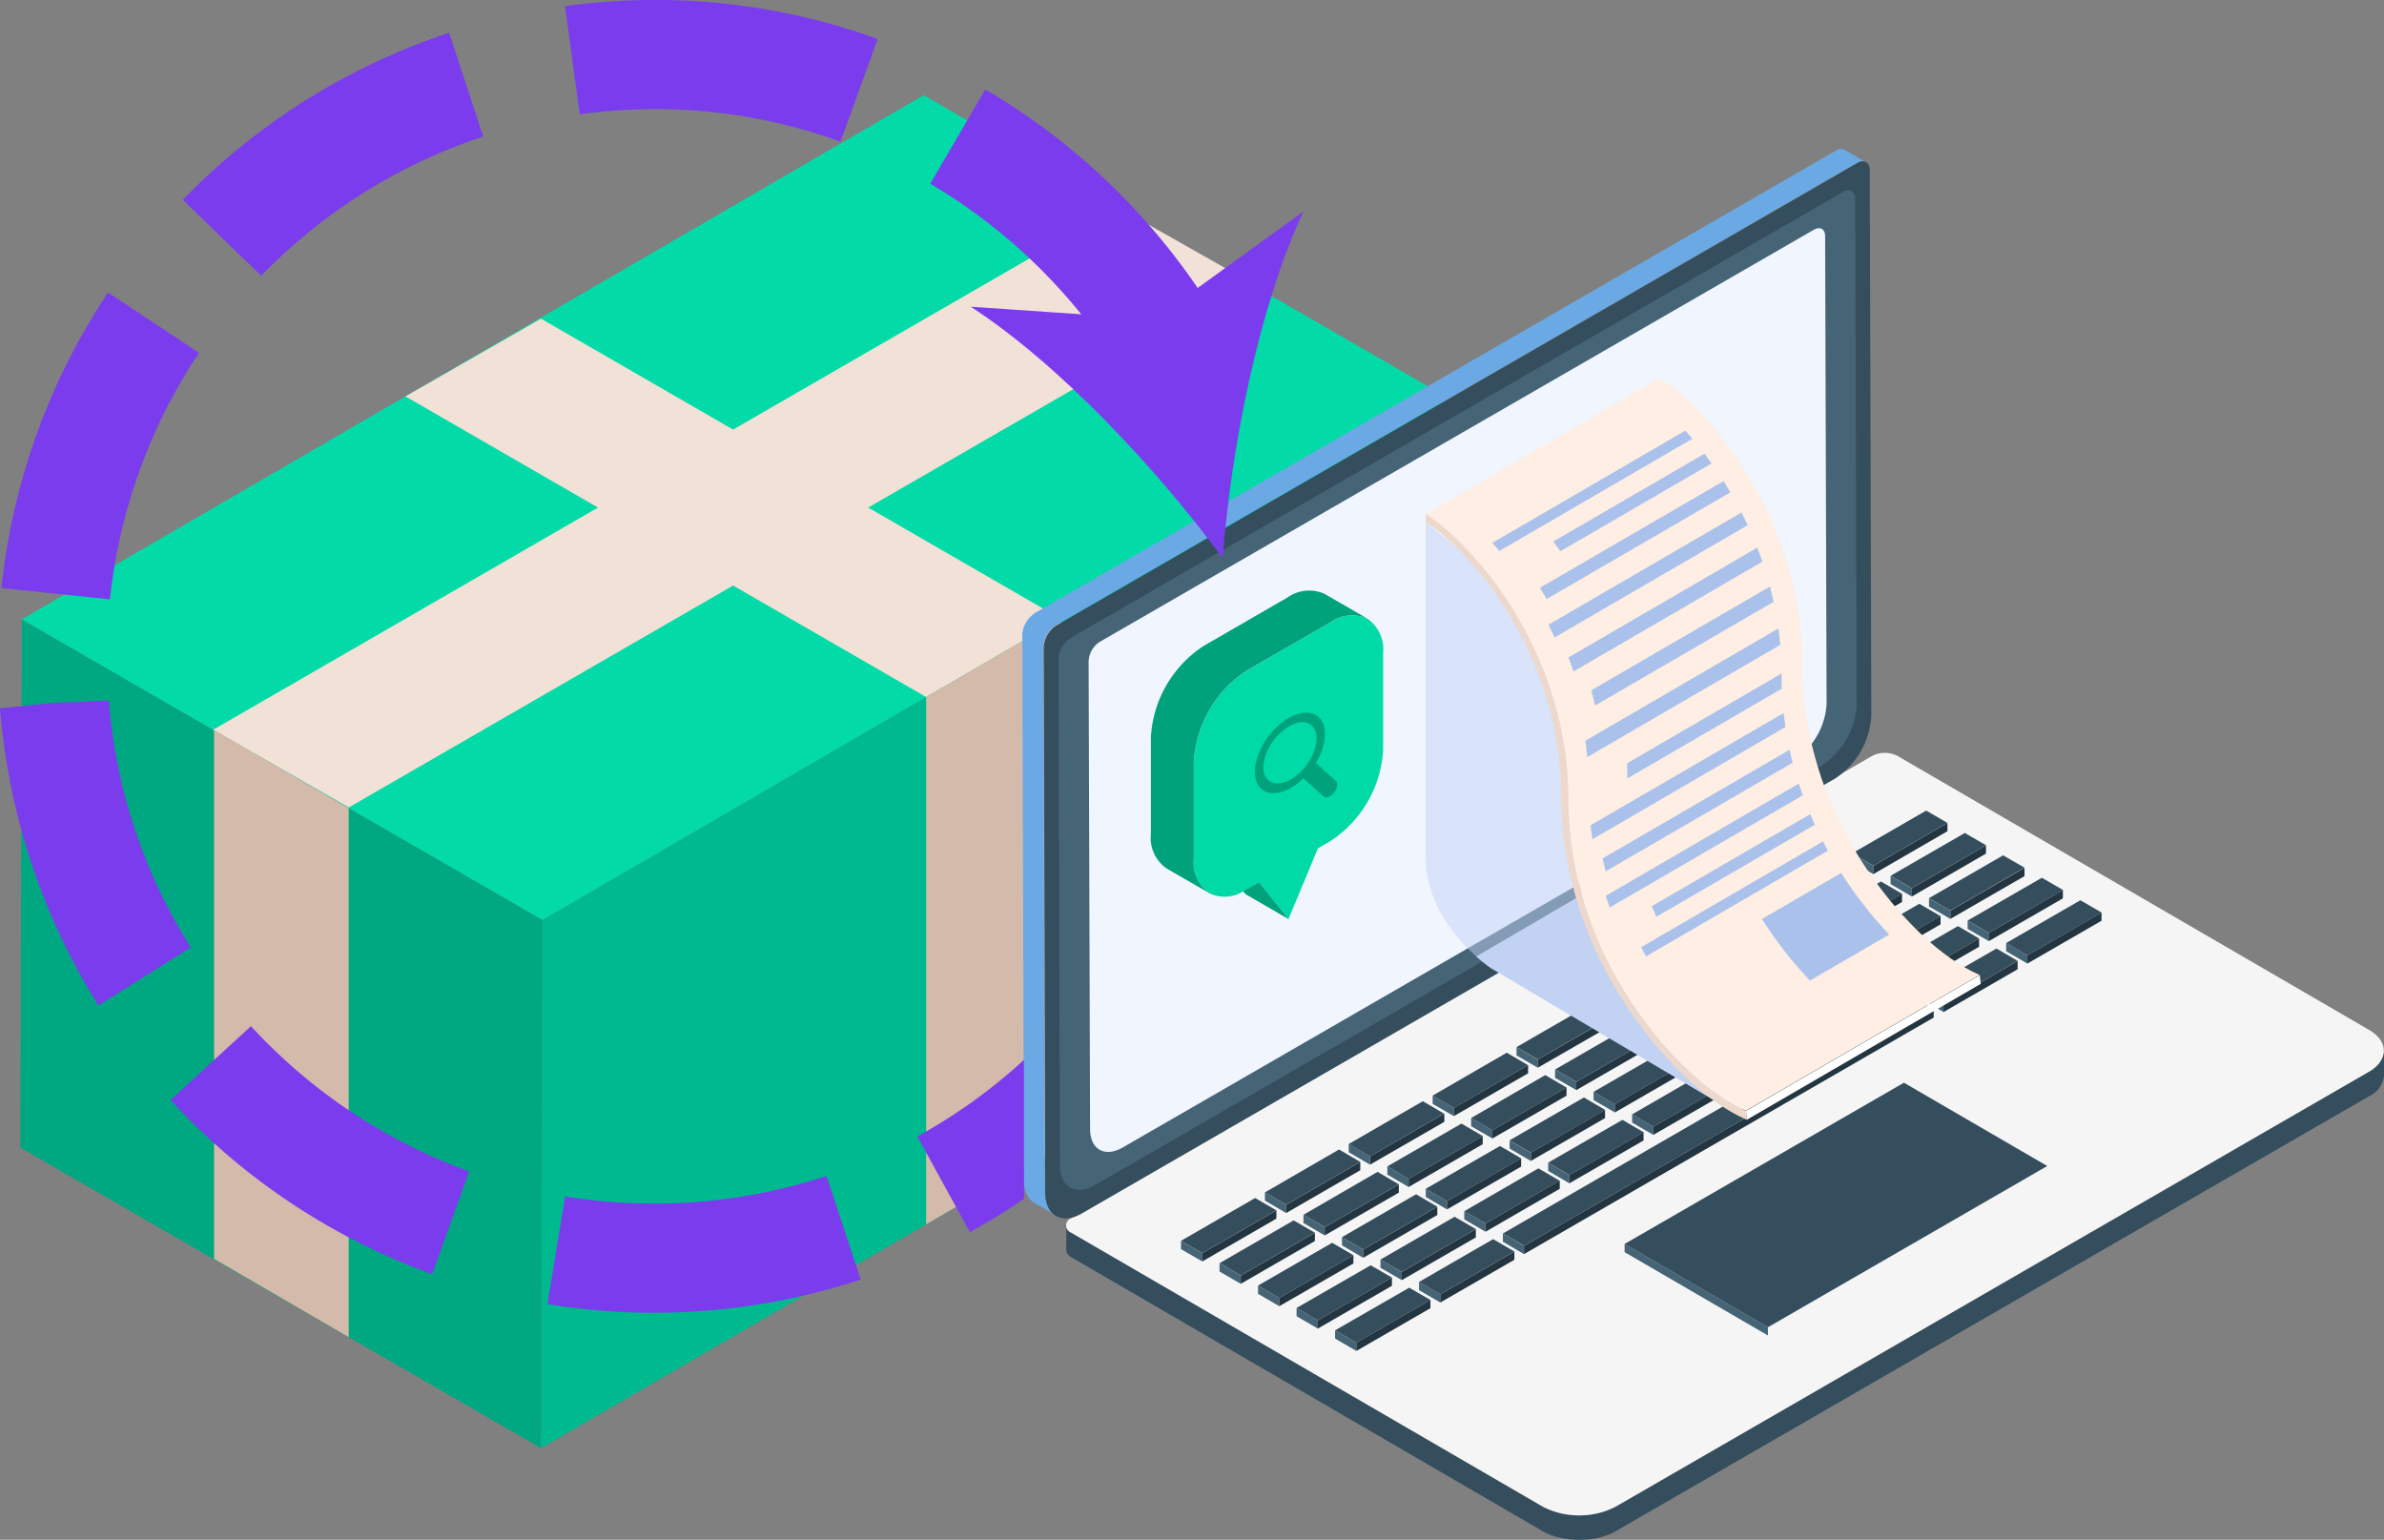 <svg xmlns="http://www.w3.org/2000/svg" xmlns:xlink="http://www.w3.org/1999/xlink" width="491.815" height="317.657" viewBox="0 0 491.815 317.657">
  <rect x="0" y="0" width="491.815" height="317.657" fill="#808080" stroke="none"/>
  <defs>
    <linearGradient id="linear-gradient" x1="-24.74" y1="0.643" x2="-24.74" y2="0.643" gradientUnits="objectBoundingBox">
      <stop offset="0" stop-color="#2d90dd"/>
      <stop offset="1" stop-color="#aac2eb"/>
    </linearGradient>
    <linearGradient id="linear-gradient-2" x1="-28.344" y1="0.653" x2="-28.344" y2="0.653" gradientUnits="objectBoundingBox">
      <stop offset="0" stop-color="#fff"/>
      <stop offset="1" stop-color="#e0ebfc"/>
    </linearGradient>
    <linearGradient id="linear-gradient-3" x1="-77.926" y1="-0.367" x2="-77.925" y2="-0.367" gradientUnits="objectBoundingBox">
      <stop offset="0" stop-color="#465f81"/>
      <stop offset="1" stop-color="#c2d2f3"/>
    </linearGradient>
    <linearGradient id="linear-gradient-4" x1="-96.359" y1="0.646" x2="-96.358" y2="0.646" xlink:href="#linear-gradient-3"/>
    <linearGradient id="linear-gradient-5" x1="-90.797" y1="-1.993" x2="-90.796" y2="-1.993" gradientUnits="objectBoundingBox">
      <stop offset="0" stop-color="#fcdcc7"/>
      <stop offset="1" stop-color="#fff"/>
    </linearGradient>
    <clipPath id="clip-path">
      <path id="Trazado_102989" data-name="Trazado 102989" d="M418.076,377.92l48.258-28.036a32.792,32.792,0,0,1-3.059-1.553c-7.4-4.266-15.435-12.527-21.6-22.38a75.962,75.962,0,0,1-12.032-40.214c.1-32.034-21.527-54.472-29.4-59.022l-48.249,28.036c7.9,4.561,29.492,27,29.4,59.021a75.968,75.968,0,0,0,12.033,40.195c6.165,9.838,14.2,18.1,21.6,22.38A23.761,23.761,0,0,0,418.076,377.92Z" transform="translate(-351.991 -226.715)" fill="none"/>
    </clipPath>
    <linearGradient id="linear-gradient-6" x1="-37.978" y1="0.731" x2="-37.978" y2="0.731" xlink:href="#linear-gradient-5"/>
    <linearGradient id="linear-gradient-7" x1="-65.668" y1="0.5" x2="-65.668" y2="0.5" gradientUnits="objectBoundingBox">
      <stop offset="0" stop-color="#dab197"/>
      <stop offset="1" stop-color="#fff"/>
    </linearGradient>
  </defs>
  <g id="Grupo_55199" data-name="Grupo 55199" transform="translate(-96.884 -158.774)">
    <g id="Grupo_55192" data-name="Grupo 55192" transform="translate(88.699 178.415)">
      <g id="Grupo_55191" data-name="Grupo 55191" transform="translate(12.371)">
        <g id="Grupo_55190" data-name="Grupo 55190">
          <g id="Grupo_55189" data-name="Grupo 55189" style="isolation: isolate">
            <g id="Grupo_55184" data-name="Grupo 55184" transform="translate(107.418 62.018)">
              <path id="Trazado_102982" data-name="Trazado 102982" d="M379.407,229.9,379.1,338.877,193.034,447.005l.309-108.978Z" transform="translate(-193.034 -229.898)" fill="#00ba8f"/>
            </g>
            <g id="Grupo_55185" data-name="Grupo 55185" transform="translate(0 108.129)">
              <path id="Trazado_102983" data-name="Trazado 102983" d="M207.2,332.078l-.309,108.978L99.474,379.038l.309-108.978Z" transform="translate(-99.474 -270.06)" fill="#00a881"/>
            </g>
            <g id="Grupo_55186" data-name="Grupo 55186" transform="translate(0.309)">
              <path id="Trazado_102984" data-name="Trazado 102984" d="M393.226,237.9,207.161,346.028,99.743,284.01,285.807,175.881Z" transform="translate(-99.743 -175.881)" fill="#02dba8"/>
            </g>
            <g id="Grupo_55187" data-name="Grupo 55187" transform="translate(79.452 46.101)">
              <path id="Trazado_102985" data-name="Trazado 102985" d="M303.873,277.945l-27.779,16.143L168.675,232.07l27.967-16.035Z" transform="translate(-168.675 -216.035)" fill="#f1e1d7"/>
            </g>
            <g id="Grupo_55188" data-name="Grupo 55188" transform="translate(39.778 23.14)">
              <path id="Trazado_102986" data-name="Trazado 102986" d="M134.12,303.813l27.987,16.024L348.938,211.969l-28.144-15.933Z" transform="translate(-134.12 -196.036)" fill="#f1e1d7"/>
            </g>
          </g>
        </g>
        <path id="Trazado_102987" data-name="Trazado 102987" d="M262.235,394.892V286.1l27.779-16.143v108.8Z" transform="translate(-75.366 -161.947)" fill="#d4baaa"/>
        <path id="Trazado_102988" data-name="Trazado 102988" d="M162.07,415.2V306.082l-27.779-16.143V399.063Z" transform="translate(-94.317 -158.987)" fill="#d4baaa"/>
      </g>
    </g>
    <g id="Grupo_55195" data-name="Grupo 55195" transform="translate(307.783 189.521)">
      <g id="Grupo_53557" data-name="Grupo 53557" transform="translate(0)">
        <g id="Grupo_53384" data-name="Grupo 53384" transform="translate(9.045 124.567)">
          <path id="Trazado_100087" data-name="Trazado 100087" d="M287.461,384.02v.048a1.494,1.494,0,0,0,.173.344.052.052,0,0,0,.048.048,1.193,1.193,0,0,0,.3.32c.075.075.173.123.246.2l.219.147,97.277,56.516a7.631,7.631,0,0,0,1.012.518,1.454,1.454,0,0,0,.3.123,8.386,8.386,0,0,0,.838.32,1.28,1.28,0,0,0,.3.1c.173.048.371.1.542.147s.272.075.419.123a4.966,4.966,0,0,0,.592.123c.147.024.272.049.395.075.395.075.814.123,1.209.173l.395.024c.246.024.494.049.715.049h1.536l.542-.024a3.4,3.4,0,0,0,.494-.049l.542-.048.47-.075a4.526,4.526,0,0,0,.566-.1l.439-.1.658-.147a1.959,1.959,0,0,0,.371-.1c.4-.123.764-.246,1.134-.395l.147-.075a11.1,11.1,0,0,0,1.455-.691l155.325-89.682a5.37,5.37,0,0,0,3.157-4.388v5.079a5.287,5.287,0,0,1-3.157,4.388L400.792,446.7a11.162,11.162,0,0,1-1.455.691c-.024.024-.051.024-.1.048s-.051,0-.051.024c-.371.147-.763.272-1.134.395l-.1.024c-.1.024-.2.048-.272.075l-.659.147a.477.477,0,0,0-.172.048c-.1.024-.173.024-.272.048a4.55,4.55,0,0,1-.567.1.731.731,0,0,0-.219.049l-.246.024-.518.048-.246.024h-.246l-.542.024H392.46a6.786,6.786,0,0,1-.715-.048,1.287,1.287,0,0,1-.3-.024h-.1c-.4-.049-.813-.1-1.209-.173H390.1l-.344-.075c-.2-.049-.395-.075-.592-.123-.147-.024-.272-.075-.419-.1-.2-.049-.371-.1-.542-.148l-.123-.024c-.075-.024-.123-.048-.2-.073a8.679,8.679,0,0,1-.838-.32,1.527,1.527,0,0,0-.3-.124,9.852,9.852,0,0,1-1.012-.517L288.48,390.206c-.024,0-.024-.024-.051-.024-.075-.048-.123-.1-.173-.123a.978.978,0,0,1-.246-.2.024.024,0,0,1-.024-.024,2.357,2.357,0,0,1-.22-.246c-.024-.024-.024-.049-.048-.049a.052.052,0,0,0-.051-.048c0-.024-.048-.075-.075-.1a1.441,1.441,0,0,0-.1-.2v-.07a.337.337,0,0,0-.048-.147c0-.075-.024-.147-.024-.2v-5.1A.6.6,0,0,0,287.461,384.02Z" transform="translate(-287.395 -286.127)" fill="#354e5d"/>
          <g id="Grupo_53383" data-name="Grupo 53383">
            <path id="Trazado_100088" data-name="Trazado 100088" d="M288.475,390.064a1.578,1.578,0,0,0-.024,2.984l97.277,56.515a16.507,16.507,0,0,0,15.04,0l155.325-89.682c4.169-2.413,4.191-6.312.047-8.7l-97.276-56.516a5.744,5.744,0,0,0-5.154,0Z" transform="translate(-287.398 -294.05)" fill="#f5f5f5"/>
          </g>
        </g>
        <g id="Grupo_53388" data-name="Grupo 53388">
          <path id="Trazado_100089" data-name="Trazado 100089" d="M279.547,285.672V285.3c0-.024,0-.1.024-.123h0a.191.191,0,0,1,.024-.123c0-.048.024-.1.024-.147s.024-.1.024-.147a.35.35,0,0,1,.05-.147c0-.048.024-.075.024-.1h0v-.024a.348.348,0,0,1,.048-.147.187.187,0,0,1,.051-.123c.024-.048.024-.1.048-.123s.024-.1.048-.123.024-.075.051-.1h0v-.024a.456.456,0,0,0,.051-.123l.075-.147.075-.147a1.363,1.363,0,0,1,.1-.173.024.024,0,0,1,.024-.024.081.081,0,0,1,.024-.049,2.111,2.111,0,0,1,.2-.3c.048-.073.1-.147.173-.246l.123-.147c.024-.048.075-.075.1-.123s.075-.075.1-.123.075-.075.1-.1l.024-.024h0l.075-.075.123-.123a.448.448,0,0,1,.123-.1c.048-.024.075-.075.123-.1s.051-.024.051-.048h0l.048-.048.123-.1a.316.316,0,0,0,.1-.075c.024-.024.075-.048.1-.075a.329.329,0,0,0,.1-.075.024.024,0,0,0,.024-.024l165.235-95.4c.024-.024.051-.024.075-.048a.189.189,0,0,1,.1-.048.191.191,0,0,0,.1-.048c.024-.024.075-.024.1-.048a.13.13,0,0,0,.1-.049h.024c.024,0,.048-.024.075-.024l.1-.024c.024,0,.075-.024.1-.024a.22.22,0,0,0,.124-.023h.37a.312.312,0,0,1,.148.023h0a.457.457,0,0,1,.172.049.483.483,0,0,1,.2.1l4.388,2.541a1.09,1.09,0,0,0-.395-.147h0a1.348,1.348,0,0,0-.44-.024h0a3.43,3.43,0,0,0-.493.1h0a4.767,4.767,0,0,0-.519.246L286.432,283.823a5.851,5.851,0,0,0-.518.344h0c-.173.147-.32.3-.47.439h0l-.439.518h0c-.147.2-.246.371-.371.566a.024.024,0,0,1-.024.024,6.468,6.468,0,0,0-.3.592h0a4.9,4.9,0,0,0-.246.641h0a2.728,2.728,0,0,0-.147.641h0a5.028,5.028,0,0,0-.048.617l.32,112.493a7.72,7.72,0,0,0,.051.814v.075a6.256,6.256,0,0,0,.1.715.185.185,0,0,0,.024.1,4.424,4.424,0,0,0,.173.617.126.126,0,0,0,.051.1,4.554,4.554,0,0,0,.2.542l.024.048a3.756,3.756,0,0,0,.3.542,4.135,4.135,0,0,0,.518.641l.147.147a3.147,3.147,0,0,0,.641.494l-4.388-2.541a3.985,3.985,0,0,1-.641-.494l-.147-.147a4.134,4.134,0,0,1-.518-.641h0l-.3-.518v-.024l-.024-.051c-.048-.123-.1-.219-.148-.344a.49.49,0,0,1-.048-.2.121.121,0,0,0-.051-.1.157.157,0,0,1-.024-.1,1.807,1.807,0,0,1-.1-.395l-.024-.147a.2.2,0,0,0-.024-.1c0-.048-.024-.1-.024-.147a1.834,1.834,0,0,1-.048-.371.48.48,0,0,0-.024-.2v-.173c0-.123-.024-.246-.024-.344v-.4l-.344-112.466v.024Z" transform="translate(-279.519 -185.554)" fill="url(#linear-gradient)"/>
          <g id="Grupo_53385" data-name="Grupo 53385" transform="translate(4.416 2.546)">
            <path id="Trazado_100090" data-name="Trazado 100090" d="M285.954,283.536A5.706,5.706,0,0,0,283.365,288l.32,112.493c0,4.783,3.4,6.731,7.571,4.316L446.58,315.125A16.559,16.559,0,0,0,454.1,302.1l-.32-112.492c0-1.652-1.158-2.317-2.589-1.479Z" transform="translate(-283.365 -187.771)" fill="#354e5d"/>
          </g>
          <g id="Grupo_53386" data-name="Grupo 53386" transform="translate(7.459 8.508)">
            <path id="Trazado_100091" data-name="Trazado 100091" d="M288.506,285.324a5.5,5.5,0,0,0-2.49,4.316l.3,104.355c0,4.636,3.28,6.486,7.3,4.169l149.826-86.5a15.974,15.974,0,0,0,7.24-12.577l-.3-104.355c0-1.578-1.134-2.218-2.514-1.431Z" transform="translate(-286.016 -192.965)" fill="#456476"/>
          </g>
          <g id="Grupo_53387" data-name="Grupo 53387" transform="translate(13.678 16.327)">
            <path id="Trazado_100092" data-name="Trazado 100092" d="M293.725,285.119a5.046,5.046,0,0,0-2.293,4l.3,96.464c0,4.265,3.032,5.992,6.756,3.846l138.482-79.943a14.792,14.792,0,0,0,6.707-11.613l-.3-96.465c0-1.455-1.036-2.047-2.317-1.316Z" transform="translate(-291.432 -199.775)" fill="url(#linear-gradient-2)"/>
          </g>
        </g>
        <g id="Grupo_53556" data-name="Grupo 53556" transform="translate(32.742 136.482)">
          <g id="Grupo_53392" data-name="Grupo 53392" transform="translate(138.44)">
            <g id="Grupo_53389" data-name="Grupo 53389" transform="translate(0 8.849)">
              <path id="Trazado_100093" data-name="Trazado 100093" d="M428.617,312.135v1.7l4.388,2.565v-1.7Z" transform="translate(-428.617 -312.135)" fill="#456476"/>
            </g>
            <g id="Grupo_53390" data-name="Grupo 53390" transform="translate(4.386 2.556)">
              <path id="Trazado_100094" data-name="Trazado 100094" d="M432.437,315.507v1.7l15.288-8.853v-1.7Z" transform="translate(-432.437 -306.654)" fill="#233540"/>
            </g>
            <g id="Grupo_53391" data-name="Grupo 53391">
              <path id="Trazado_100095" data-name="Trazado 100095" d="M428.617,313.257l4.388,2.565,15.288-8.853-4.388-2.541Z" transform="translate(-428.617 -304.428)" fill="#354e5d"/>
            </g>
          </g>
          <g id="Grupo_53396" data-name="Grupo 53396" transform="translate(121.129 10.012)">
            <g id="Grupo_53393" data-name="Grupo 53393" transform="translate(0 8.822)">
              <path id="Trazado_100096" data-name="Trazado 100096" d="M413.539,320.832v1.7l4.388,2.541V323.4Z" transform="translate(-413.539 -320.832)" fill="#456476"/>
            </g>
            <g id="Grupo_53394" data-name="Grupo 53394" transform="translate(4.386 2.529)">
              <path id="Trazado_100097" data-name="Trazado 100097" d="M417.359,324.178v1.7l15.313-8.827v-1.7Z" transform="translate(-417.359 -315.351)" fill="#233540"/>
            </g>
            <g id="Grupo_53395" data-name="Grupo 53395">
              <path id="Trazado_100098" data-name="Trazado 100098" d="M413.539,321.975l4.388,2.541,15.288-8.827-4.388-2.541Z" transform="translate(-413.539 -313.148)" fill="#354e5d"/>
            </g>
          </g>
          <g id="Grupo_53400" data-name="Grupo 53400" transform="translate(103.818 19.994)">
            <g id="Grupo_53397" data-name="Grupo 53397" transform="translate(0 8.823)">
              <path id="Trazado_100099" data-name="Trazado 100099" d="M398.461,329.528v1.7l4.388,2.541v-1.7Z" transform="translate(-398.461 -329.528)" fill="#456476"/>
            </g>
            <g id="Grupo_53398" data-name="Grupo 53398" transform="translate(4.386 2.555)">
              <path id="Trazado_100100" data-name="Trazado 100100" d="M402.281,332.895v1.7l15.312-8.827v-1.7Z" transform="translate(-402.281 -324.068)" fill="#233540"/>
            </g>
            <g id="Grupo_53399" data-name="Grupo 53399">
              <path id="Trazado_100101" data-name="Trazado 100101" d="M398.461,330.67l4.388,2.565,15.288-8.827-4.388-2.565Z" transform="translate(-398.461 -321.843)" fill="#354e5d"/>
            </g>
          </g>
          <g id="Grupo_53404" data-name="Grupo 53404" transform="translate(86.532 29.98)">
            <g id="Grupo_53401" data-name="Grupo 53401" transform="translate(0 8.826)">
              <path id="Trazado_100102" data-name="Trazado 100102" d="M383.4,338.227v1.7l4.388,2.565v-1.7Z" transform="translate(-383.405 -338.227)" fill="#456476"/>
            </g>
            <g id="Grupo_53402" data-name="Grupo 53402" transform="translate(4.386 2.557)">
              <path id="Trazado_100103" data-name="Trazado 100103" d="M387.225,341.594v1.7l15.314-8.827v-1.7Z" transform="translate(-387.225 -332.767)" fill="#233540"/>
            </g>
            <g id="Grupo_53403" data-name="Grupo 53403">
              <path id="Trazado_100104" data-name="Trazado 100104" d="M383.4,339.369l4.388,2.566,15.29-8.854-4.389-2.541Z" transform="translate(-383.405 -330.54)" fill="#354e5d"/>
            </g>
          </g>
          <g id="Grupo_53408" data-name="Grupo 53408" transform="translate(69.218 39.966)">
            <g id="Grupo_53405" data-name="Grupo 53405" transform="translate(0 8.846)">
              <path id="Trazado_100105" data-name="Trazado 100105" d="M368.325,346.943v1.7l4.388,2.541v-1.676Z" transform="translate(-368.325 -346.943)" fill="#456476"/>
            </g>
            <g id="Grupo_53406" data-name="Grupo 53406" transform="translate(4.386 2.565)">
              <path id="Trazado_100106" data-name="Trazado 100106" d="M372.145,350.287v1.7l15.314-8.815v-1.7Z" transform="translate(-372.145 -341.472)" fill="#233540"/>
            </g>
            <g id="Grupo_53407" data-name="Grupo 53407">
              <path id="Trazado_100107" data-name="Trazado 100107" d="M368.325,348.065l4.388,2.541L388,341.778l-4.388-2.54Z" transform="translate(-368.325 -339.238)" fill="#354e5d"/>
            </g>
          </g>
          <g id="Grupo_53412" data-name="Grupo 53412" transform="translate(51.909 49.951)">
            <g id="Grupo_53409" data-name="Grupo 53409" transform="translate(0 8.846)">
              <path id="Trazado_100108" data-name="Trazado 100108" d="M353.249,355.64v1.7l4.388,2.541v-1.7Z" transform="translate(-353.249 -355.64)" fill="#456476"/>
            </g>
            <g id="Grupo_53410" data-name="Grupo 53410" transform="translate(4.386 2.551)">
              <path id="Trazado_100109" data-name="Trazado 100109" d="M357.069,358.984v1.7l15.313-8.828v-1.7Z" transform="translate(-357.069 -350.157)" fill="#233540"/>
            </g>
            <g id="Grupo_53411" data-name="Grupo 53411">
              <path id="Trazado_100110" data-name="Trazado 100110" d="M353.249,356.786l4.388,2.541,15.288-8.827-4.388-2.565Z" transform="translate(-353.249 -347.935)" fill="#354e5d"/>
            </g>
          </g>
          <g id="Grupo_53416" data-name="Grupo 53416" transform="translate(34.599 59.958)">
            <g id="Grupo_53413" data-name="Grupo 53413" transform="translate(0 8.822)">
              <path id="Trazado_100111" data-name="Trazado 100111" d="M338.172,364.335v1.7l4.389,2.565v-1.7Z" transform="translate(-338.172 -364.335)" fill="#456476"/>
            </g>
            <g id="Grupo_53414" data-name="Grupo 53414" transform="translate(4.413 2.555)">
              <path id="Trazado_100112" data-name="Trazado 100112" d="M342.016,367.7v1.7l15.313-8.827v-1.7Z" transform="translate(-342.016 -358.876)" fill="#233540"/>
            </g>
            <g id="Grupo_53415" data-name="Grupo 53415">
              <path id="Trazado_100113" data-name="Trazado 100113" d="M338.172,365.478l4.389,2.565,15.288-8.827-4.388-2.565Z" transform="translate(-338.172 -356.651)" fill="#354e5d"/>
            </g>
          </g>
          <g id="Grupo_53420" data-name="Grupo 53420" transform="translate(17.309 69.919)">
            <g id="Grupo_53417" data-name="Grupo 53417" transform="translate(0 8.845)">
              <path id="Trazado_100114" data-name="Trazado 100114" d="M323.113,373.031v1.7L327.5,377.3v-1.7Z" transform="translate(-323.113 -373.031)" fill="#456476"/>
            </g>
            <g id="Grupo_53418" data-name="Grupo 53418" transform="translate(4.387 2.579)">
              <path id="Trazado_100115" data-name="Trazado 100115" d="M326.934,376.4v1.7l15.288-8.827v-1.7Z" transform="translate(-326.934 -367.573)" fill="#233540"/>
            </g>
            <g id="Grupo_53419" data-name="Grupo 53419">
              <path id="Trazado_100116" data-name="Trazado 100116" d="M323.113,374.179l4.388,2.54,15.289-8.827-4.388-2.565Z" transform="translate(-323.113 -365.327)" fill="#354e5d"/>
            </g>
          </g>
          <g id="Grupo_53424" data-name="Grupo 53424" transform="translate(0 79.929)">
            <g id="Grupo_53421" data-name="Grupo 53421" transform="translate(0 8.847)">
              <path id="Trazado_100117" data-name="Trazado 100117" d="M308.037,381.751v1.7l4.388,2.541v-1.7Z" transform="translate(-308.037 -381.751)" fill="#456476"/>
            </g>
            <g id="Grupo_53422" data-name="Grupo 53422" transform="translate(4.386 2.555)">
              <path id="Trazado_100118" data-name="Trazado 100118" d="M311.857,385.1v1.7l15.288-8.827v-1.7Z" transform="translate(-311.857 -376.27)" fill="#233540"/>
            </g>
            <g id="Grupo_53423" data-name="Grupo 53423">
              <path id="Trazado_100119" data-name="Trazado 100119" d="M308.037,382.873l4.388,2.541,15.288-8.828-4.388-2.541Z" transform="translate(-308.037 -374.045)" fill="#354e5d"/>
            </g>
          </g>
          <g id="Grupo_53428" data-name="Grupo 53428" transform="translate(146.385 4.619)">
            <g id="Grupo_53425" data-name="Grupo 53425" transform="translate(0 8.849)">
              <path id="Trazado_100120" data-name="Trazado 100120" d="M435.537,316.158v1.7l4.388,2.565v-1.7Z" transform="translate(-435.537 -316.158)" fill="#456476"/>
            </g>
            <g id="Grupo_53426" data-name="Grupo 53426" transform="translate(4.386 2.556)">
              <path id="Trazado_100121" data-name="Trazado 100121" d="M439.357,319.53v1.7l15.288-8.853v-1.7Z" transform="translate(-439.357 -310.677)" fill="#233540"/>
            </g>
            <g id="Grupo_53427" data-name="Grupo 53427">
              <path id="Trazado_100122" data-name="Trazado 100122" d="M435.537,317.28l4.388,2.565,15.313-8.854-4.388-2.54Z" transform="translate(-435.537 -308.451)" fill="#354e5d"/>
            </g>
          </g>
          <g id="Grupo_53432" data-name="Grupo 53432" transform="translate(129.074 14.63)">
            <g id="Grupo_53429" data-name="Grupo 53429" transform="translate(0 8.822)">
              <path id="Trazado_100123" data-name="Trazado 100123" d="M420.459,324.855v1.7l4.388,2.541v-1.7Z" transform="translate(-420.459 -324.855)" fill="#456476"/>
            </g>
            <g id="Grupo_53430" data-name="Grupo 53430" transform="translate(4.386 2.529)">
              <path id="Trazado_100124" data-name="Trazado 100124" d="M424.279,328.2v1.7l15.288-8.827v-1.7Z" transform="translate(-424.279 -319.374)" fill="#233540"/>
            </g>
            <g id="Grupo_53431" data-name="Grupo 53431">
              <path id="Trazado_100125" data-name="Trazado 100125" d="M420.459,326l4.388,2.541,15.312-8.827-4.388-2.541Z" transform="translate(-420.459 -317.171)" fill="#354e5d"/>
            </g>
          </g>
          <g id="Grupo_53436" data-name="Grupo 53436" transform="translate(111.764 24.613)">
            <g id="Grupo_53433" data-name="Grupo 53433" transform="translate(0 8.822)">
              <path id="Trazado_100126" data-name="Trazado 100126" d="M405.382,333.55v1.7l4.389,2.541v-1.7Z" transform="translate(-405.382 -333.55)" fill="#456476"/>
            </g>
            <g id="Grupo_53434" data-name="Grupo 53434" transform="translate(4.387 2.553)">
              <path id="Trazado_100127" data-name="Trazado 100127" d="M409.2,336.918v1.7l15.288-8.828v-1.7Z" transform="translate(-409.203 -328.09)" fill="#233540"/>
            </g>
            <g id="Grupo_53435" data-name="Grupo 53435">
              <path id="Trazado_100128" data-name="Trazado 100128" d="M405.382,334.693l4.389,2.565,15.312-8.827-4.388-2.565Z" transform="translate(-405.382 -325.866)" fill="#354e5d"/>
            </g>
          </g>
          <g id="Grupo_53440" data-name="Grupo 53440" transform="translate(94.477 34.594)">
            <g id="Grupo_53437" data-name="Grupo 53437" transform="translate(0 8.826)">
              <path id="Trazado_100129" data-name="Trazado 100129" d="M390.325,342.246v1.7l4.388,2.565v-1.7Z" transform="translate(-390.325 -342.246)" fill="#456476"/>
            </g>
            <g id="Grupo_53438" data-name="Grupo 53438" transform="translate(4.386 2.557)">
              <path id="Trazado_100130" data-name="Trazado 100130" d="M394.145,345.613v1.7l15.29-8.827v-1.7Z" transform="translate(-394.145 -336.786)" fill="#233540"/>
            </g>
            <g id="Grupo_53439" data-name="Grupo 53439">
              <path id="Trazado_100131" data-name="Trazado 100131" d="M390.325,343.388l4.388,2.565,15.314-8.853-4.389-2.541Z" transform="translate(-390.325 -334.559)" fill="#354e5d"/>
            </g>
          </g>
          <g id="Grupo_53444" data-name="Grupo 53444" transform="translate(77.165 44.584)">
            <g id="Grupo_53441" data-name="Grupo 53441" transform="translate(0 8.847)">
              <path id="Trazado_100132" data-name="Trazado 100132" d="M375.247,350.966v1.7l4.388,2.541v-1.7Z" transform="translate(-375.247 -350.966)" fill="#456476"/>
            </g>
            <g id="Grupo_53442" data-name="Grupo 53442" transform="translate(4.386 2.555)">
              <path id="Trazado_100133" data-name="Trazado 100133" d="M379.067,354.312v1.7l15.288-8.827v-1.7Z" transform="translate(-379.067 -345.485)" fill="#233540"/>
            </g>
            <g id="Grupo_53443" data-name="Grupo 53443">
              <path id="Trazado_100134" data-name="Trazado 100134" d="M375.247,352.088l4.388,2.541,15.313-8.828-4.388-2.541Z" transform="translate(-375.247 -343.26)" fill="#354e5d"/>
            </g>
          </g>
          <g id="Grupo_53448" data-name="Grupo 53448" transform="translate(59.856 54.57)">
            <g id="Grupo_53445" data-name="Grupo 53445" transform="translate(0 8.846)">
              <path id="Trazado_100135" data-name="Trazado 100135" d="M360.171,359.663v1.7l4.388,2.541v-1.7Z" transform="translate(-360.171 -359.663)" fill="#456476"/>
            </g>
            <g id="Grupo_53446" data-name="Grupo 53446" transform="translate(4.386 2.551)">
              <path id="Trazado_100136" data-name="Trazado 100136" d="M363.991,363.007v1.7l15.288-8.827v-1.7Z" transform="translate(-363.991 -354.18)" fill="#233540"/>
            </g>
            <g id="Grupo_53447" data-name="Grupo 53447">
              <path id="Trazado_100137" data-name="Trazado 100137" d="M360.171,360.809l4.388,2.541,15.288-8.827-4.388-2.565Z" transform="translate(-360.171 -351.958)" fill="#354e5d"/>
            </g>
          </g>
          <g id="Grupo_53452" data-name="Grupo 53452" transform="translate(42.568 64.577)">
            <g id="Grupo_53449" data-name="Grupo 53449" transform="translate(0 8.822)">
              <path id="Trazado_100138" data-name="Trazado 100138" d="M345.113,368.358v1.7l4.389,2.565v-1.7Z" transform="translate(-345.113 -368.358)" fill="#456476"/>
            </g>
            <g id="Grupo_53450" data-name="Grupo 53450" transform="translate(4.387 2.553)">
              <path id="Trazado_100139" data-name="Trazado 100139" d="M348.934,371.726v1.7l15.288-8.828v-1.7Z" transform="translate(-348.934 -362.898)" fill="#233540"/>
            </g>
            <g id="Grupo_53451" data-name="Grupo 53451">
              <path id="Trazado_100140" data-name="Trazado 100140" d="M345.113,369.5l4.389,2.565,15.288-8.827-4.388-2.565Z" transform="translate(-345.113 -360.674)" fill="#354e5d"/>
            </g>
          </g>
          <g id="Grupo_53456" data-name="Grupo 53456" transform="translate(25.259 74.538)">
            <g id="Grupo_53453" data-name="Grupo 53453" transform="translate(0 8.845)">
              <path id="Trazado_100141" data-name="Trazado 100141" d="M330.037,377.054v1.7l4.388,2.565v-1.7Z" transform="translate(-330.037 -377.054)" fill="#456476"/>
            </g>
            <g id="Grupo_53454" data-name="Grupo 53454" transform="translate(4.386 2.579)">
              <path id="Trazado_100142" data-name="Trazado 100142" d="M333.857,380.423v1.7l15.29-8.827v-1.7Z" transform="translate(-333.857 -371.596)" fill="#233540"/>
            </g>
            <g id="Grupo_53455" data-name="Grupo 53455">
              <path id="Trazado_100143" data-name="Trazado 100143" d="M330.037,378.2l4.388,2.541,15.288-8.827-4.388-2.565Z" transform="translate(-330.037 -369.35)" fill="#354e5d"/>
            </g>
          </g>
          <g id="Grupo_53460" data-name="Grupo 53460" transform="translate(7.947 84.545)">
            <g id="Grupo_53457" data-name="Grupo 53457" transform="translate(0 8.847)">
              <path id="Trazado_100144" data-name="Trazado 100144" d="M314.959,385.772v1.7l4.388,2.541v-1.7Z" transform="translate(-314.959 -385.772)" fill="#456476"/>
            </g>
            <g id="Grupo_53458" data-name="Grupo 53458" transform="translate(4.386 2.555)">
              <path id="Trazado_100145" data-name="Trazado 100145" d="M318.779,389.118v1.7l15.288-8.827v-1.7Z" transform="translate(-318.779 -380.291)" fill="#233540"/>
            </g>
            <g id="Grupo_53459" data-name="Grupo 53459">
              <path id="Trazado_100146" data-name="Trazado 100146" d="M314.959,386.894l4.388,2.541,15.288-8.828-4.388-2.541Z" transform="translate(-314.959 -378.066)" fill="#354e5d"/>
            </g>
          </g>
          <g id="Grupo_53464" data-name="Grupo 53464" transform="translate(154.309 9.231)">
            <g id="Grupo_53461" data-name="Grupo 53461" transform="translate(0 8.855)">
              <path id="Trazado_100147" data-name="Trazado 100147" d="M442.438,320.181v1.7l4.415,2.565v-1.7Z" transform="translate(-442.438 -320.181)" fill="#456476"/>
            </g>
            <g id="Grupo_53462" data-name="Grupo 53462" transform="translate(4.412 2.589)">
              <path id="Trazado_100148" data-name="Trazado 100148" d="M446.281,323.55v1.7l15.288-8.827v-1.7Z" transform="translate(-446.281 -314.723)" fill="#233540"/>
            </g>
            <g id="Grupo_53463" data-name="Grupo 53463">
              <path id="Trazado_100149" data-name="Trazado 100149" d="M442.438,321.3l4.388,2.565,15.312-8.853-4.414-2.541Z" transform="translate(-442.438 -312.468)" fill="#354e5d"/>
            </g>
          </g>
          <g id="Grupo_53468" data-name="Grupo 53468" transform="translate(137.022 19.222)">
            <g id="Grupo_53465" data-name="Grupo 53465" transform="translate(0 8.847)">
              <path id="Trazado_100150" data-name="Trazado 100150" d="M427.382,328.876v1.7l4.415,2.565v-1.7Z" transform="translate(-427.382 -328.876)" fill="#456476"/>
            </g>
            <g id="Grupo_53466" data-name="Grupo 53466" transform="translate(4.387 2.548)">
              <path id="Trazado_100151" data-name="Trazado 100151" d="M431.2,332.216v1.7l15.288-8.827v-1.7Z" transform="translate(-431.203 -323.389)" fill="#233540"/>
            </g>
            <g id="Grupo_53467" data-name="Grupo 53467">
              <path id="Trazado_100152" data-name="Trazado 100152" d="M427.382,330l4.389,2.565,15.312-8.828-4.415-2.565Z" transform="translate(-427.382 -321.17)" fill="#354e5d"/>
            </g>
          </g>
          <g id="Grupo_53472" data-name="Grupo 53472" transform="translate(119.709 29.232)">
            <g id="Grupo_53469" data-name="Grupo 53469" transform="translate(0 8.822)">
              <path id="Trazado_100153" data-name="Trazado 100153" d="M412.3,337.573v1.7l4.415,2.565v-1.7Z" transform="translate(-412.302 -337.573)" fill="#456476"/>
            </g>
            <g id="Grupo_53470" data-name="Grupo 53470" transform="translate(4.387 2.553)">
              <path id="Trazado_100154" data-name="Trazado 100154" d="M416.123,340.94v1.7l15.288-8.827v-1.7Z" transform="translate(-416.123 -332.113)" fill="#233540"/>
            </g>
            <g id="Grupo_53471" data-name="Grupo 53471">
              <path id="Trazado_100155" data-name="Trazado 100155" d="M412.3,338.716l4.388,2.565L432,332.454l-4.414-2.565Z" transform="translate(-412.302 -329.889)" fill="#354e5d"/>
            </g>
          </g>
          <g id="Grupo_53476" data-name="Grupo 53476" transform="translate(102.4 39.215)">
            <g id="Grupo_53473" data-name="Grupo 53473" transform="translate(0 8.822)">
              <path id="Trazado_100156" data-name="Trazado 100156" d="M397.226,346.268v1.7l4.414,2.565v-1.7Z" transform="translate(-397.226 -346.268)" fill="#456476"/>
            </g>
            <g id="Grupo_53474" data-name="Grupo 53474" transform="translate(4.412 2.553)">
              <path id="Trazado_100157" data-name="Trazado 100157" d="M401.069,349.636v1.7l15.288-8.827v-1.7Z" transform="translate(-401.069 -340.808)" fill="#233540"/>
            </g>
            <g id="Grupo_53475" data-name="Grupo 53475">
              <path id="Trazado_100158" data-name="Trazado 100158" d="M397.226,347.411l4.388,2.565,15.315-8.827-4.415-2.565Z" transform="translate(-397.226 -338.584)" fill="#354e5d"/>
            </g>
          </g>
          <g id="Grupo_53480" data-name="Grupo 53480" transform="translate(85.11 49.2)">
            <g id="Grupo_53477" data-name="Grupo 53477" transform="translate(0 8.823)">
              <path id="Trazado_100159" data-name="Trazado 100159" d="M382.167,354.966v1.7l4.388,2.541v-1.7Z" transform="translate(-382.167 -354.966)" fill="#456476"/>
            </g>
            <g id="Grupo_53478" data-name="Grupo 53478" transform="translate(4.386 2.555)">
              <path id="Trazado_100160" data-name="Trazado 100160" d="M385.987,358.333v1.7l15.288-8.827v-1.7Z" transform="translate(-385.987 -349.506)" fill="#233540"/>
            </g>
            <g id="Grupo_53479" data-name="Grupo 53479">
              <path id="Trazado_100161" data-name="Trazado 100161" d="M382.167,356.108l4.388,2.565,15.312-8.827-4.408-2.565Z" transform="translate(-382.167 -347.281)" fill="#354e5d"/>
            </g>
          </g>
          <g id="Grupo_53484" data-name="Grupo 53484" transform="translate(67.801 59.186)">
            <g id="Grupo_53481" data-name="Grupo 53481" transform="translate(0 8.847)">
              <path id="Trazado_100162" data-name="Trazado 100162" d="M367.091,363.684v1.7l4.388,2.565v-1.7Z" transform="translate(-367.091 -363.684)" fill="#456476"/>
            </g>
            <g id="Grupo_53482" data-name="Grupo 53482" transform="translate(4.386 2.555)">
              <path id="Trazado_100163" data-name="Trazado 100163" d="M370.911,367.03v1.7L386.2,359.9v-1.7Z" transform="translate(-370.911 -358.203)" fill="#233540"/>
            </g>
            <g id="Grupo_53483" data-name="Grupo 53483">
              <path id="Trazado_100164" data-name="Trazado 100164" d="M367.091,364.806l4.388,2.565,15.312-8.828-4.388-2.565Z" transform="translate(-367.091 -355.978)" fill="#354e5d"/>
            </g>
          </g>
          <g id="Grupo_53488" data-name="Grupo 53488" transform="translate(50.491 69.196)">
            <g id="Grupo_53485" data-name="Grupo 53485" transform="translate(0 8.822)">
              <path id="Trazado_100165" data-name="Trazado 100165" d="M352.014,372.381v1.7l4.388,2.565v-1.7Z" transform="translate(-352.014 -372.381)" fill="#456476"/>
            </g>
            <g id="Grupo_53486" data-name="Grupo 53486" transform="translate(4.386 2.553)">
              <path id="Trazado_100166" data-name="Trazado 100166" d="M355.834,375.748v1.7l15.29-8.827v-1.7Z" transform="translate(-355.834 -366.921)" fill="#233540"/>
            </g>
            <g id="Grupo_53487" data-name="Grupo 53487">
              <path id="Trazado_100167" data-name="Trazado 100167" d="M352.014,373.524l4.388,2.565,15.314-8.827-4.388-2.565Z" transform="translate(-352.014 -364.697)" fill="#354e5d"/>
            </g>
          </g>
          <g id="Grupo_53492" data-name="Grupo 53492" transform="translate(33.204 79.157)">
            <g id="Grupo_53489" data-name="Grupo 53489" transform="translate(0 8.844)">
              <path id="Trazado_100168" data-name="Trazado 100168" d="M336.957,381.076v1.7l4.388,2.565v-1.7Z" transform="translate(-336.957 -381.076)" fill="#456476"/>
            </g>
            <g id="Grupo_53490" data-name="Grupo 53490" transform="translate(4.386 2.578)">
              <path id="Trazado_100169" data-name="Trazado 100169" d="M340.777,384.445v1.7l15.288-8.828v-1.7Z" transform="translate(-340.777 -375.618)" fill="#233540"/>
            </g>
            <g id="Grupo_53491" data-name="Grupo 53491">
              <path id="Trazado_100170" data-name="Trazado 100170" d="M336.957,382.224l4.388,2.541,15.288-8.827-4.388-2.565Z" transform="translate(-336.957 -373.373)" fill="#354e5d"/>
            </g>
          </g>
          <g id="Grupo_53496" data-name="Grupo 53496" transform="translate(15.892 89.166)">
            <g id="Grupo_53493" data-name="Grupo 53493" transform="translate(0 8.821)">
              <path id="Trazado_100171" data-name="Trazado 100171" d="M321.879,389.774v1.7l4.388,2.565v-1.7Z" transform="translate(-321.879 -389.774)" fill="#456476"/>
            </g>
            <g id="Grupo_53494" data-name="Grupo 53494" transform="translate(4.386 2.563)">
              <path id="Trazado_100172" data-name="Trazado 100172" d="M325.7,393.139v1.7l15.288-8.816v-1.7Z" transform="translate(-325.699 -384.323)" fill="#233540"/>
            </g>
            <g id="Grupo_53495" data-name="Grupo 53495">
              <path id="Trazado_100173" data-name="Trazado 100173" d="M321.879,390.915l4.388,2.565,15.288-8.824-4.388-2.565Z" transform="translate(-321.879 -382.091)" fill="#354e5d"/>
            </g>
          </g>
          <g id="Grupo_53500" data-name="Grupo 53500" transform="translate(162.278 13.858)">
            <g id="Grupo_53497" data-name="Grupo 53497" transform="translate(0 8.846)">
              <path id="Trazado_100174" data-name="Trazado 100174" d="M449.379,324.2v1.7l4.388,2.541v-1.7Z" transform="translate(-449.379 -324.203)" fill="#456476"/>
            </g>
            <g id="Grupo_53498" data-name="Grupo 53498" transform="translate(4.362 2.553)">
              <path id="Trazado_100175" data-name="Trazado 100175" d="M453.178,327.55v1.7l15.288-8.828v-1.7Z" transform="translate(-453.178 -318.722)" fill="#233540"/>
            </g>
            <g id="Grupo_53499" data-name="Grupo 53499">
              <path id="Trazado_100176" data-name="Trazado 100176" d="M449.379,325.325l4.388,2.541,15.313-8.827-4.388-2.541Z" transform="translate(-449.379 -316.498)" fill="#354e5d"/>
            </g>
          </g>
          <g id="Grupo_53504" data-name="Grupo 53504" transform="translate(144.967 23.834)">
            <g id="Grupo_53501" data-name="Grupo 53501" transform="translate(0 8.854)">
              <path id="Trazado_100177" data-name="Trazado 100177" d="M434.3,332.9v1.7l4.389,2.541v-1.7Z" transform="translate(-434.302 -332.899)" fill="#456476"/>
            </g>
            <g id="Grupo_53502" data-name="Grupo 53502" transform="translate(4.387 2.561)">
              <path id="Trazado_100178" data-name="Trazado 100178" d="M438.123,336.245v1.7l15.288-8.827v-1.7Z" transform="translate(-438.123 -327.418)" fill="#233540"/>
            </g>
            <g id="Grupo_53503" data-name="Grupo 53503">
              <path id="Trazado_100179" data-name="Trazado 100179" d="M434.3,334.015l4.389,2.565L454,327.752l-4.388-2.565Z" transform="translate(-434.302 -325.187)" fill="#354e5d"/>
            </g>
          </g>
          <g id="Grupo_53508" data-name="Grupo 53508" transform="translate(127.656 33.849)">
            <g id="Grupo_53505" data-name="Grupo 53505" transform="translate(0 8.824)">
              <path id="Trazado_100180" data-name="Trazado 100180" d="M419.224,341.6v1.7l4.388,2.565v-1.7Z" transform="translate(-419.224 -341.596)" fill="#456476"/>
            </g>
            <g id="Grupo_53506" data-name="Grupo 53506" transform="translate(4.386 2.556)">
              <path id="Trazado_100181" data-name="Trazado 100181" d="M423.044,344.963v1.7l15.29-8.827v-1.7Z" transform="translate(-423.044 -336.136)" fill="#233540"/>
            </g>
            <g id="Grupo_53507" data-name="Grupo 53507">
              <path id="Trazado_100182" data-name="Trazado 100182" d="M419.224,342.739l4.388,2.565,15.314-8.853-4.389-2.541Z" transform="translate(-419.224 -333.91)" fill="#354e5d"/>
            </g>
          </g>
          <g id="Grupo_53512" data-name="Grupo 53512" transform="translate(110.369 43.834)">
            <g id="Grupo_53509" data-name="Grupo 53509" transform="translate(0 8.822)">
              <path id="Trazado_100183" data-name="Trazado 100183" d="M404.167,350.291v1.7l4.388,2.541v-1.7Z" transform="translate(-404.167 -350.291)" fill="#456476"/>
            </g>
            <g id="Grupo_53510" data-name="Grupo 53510" transform="translate(4.362 2.553)">
              <path id="Trazado_100184" data-name="Trazado 100184" d="M407.966,353.658v1.7l15.288-8.827v-1.7Z" transform="translate(-407.966 -344.831)" fill="#233540"/>
            </g>
            <g id="Grupo_53511" data-name="Grupo 53511">
              <path id="Trazado_100185" data-name="Trazado 100185" d="M404.167,351.434l4.388,2.541,15.315-8.827-4.388-2.541Z" transform="translate(-404.167 -342.607)" fill="#354e5d"/>
            </g>
          </g>
          <g id="Grupo_53516" data-name="Grupo 53516" transform="translate(93.06 53.822)">
            <g id="Grupo_53513" data-name="Grupo 53513" transform="translate(0 8.846)">
              <path id="Trazado_100186" data-name="Trazado 100186" d="M389.091,359.011v1.7l4.388,2.541v-1.7Z" transform="translate(-389.091 -359.011)" fill="#456476"/>
            </g>
            <g id="Grupo_53514" data-name="Grupo 53514" transform="translate(4.386 2.551)">
              <path id="Trazado_100187" data-name="Trazado 100187" d="M392.911,362.356v1.7L408.2,355.23v-1.7Z" transform="translate(-392.911 -353.528)" fill="#233540"/>
            </g>
            <g id="Grupo_53515" data-name="Grupo 53515">
              <path id="Trazado_100188" data-name="Trazado 100188" d="M389.091,360.157l4.388,2.541,15.313-8.827-4.388-2.565Z" transform="translate(-389.091 -351.306)" fill="#354e5d"/>
            </g>
          </g>
          <g id="Grupo_53520" data-name="Grupo 53520" transform="translate(75.747 63.802)">
            <g id="Grupo_53517" data-name="Grupo 53517" transform="translate(0 8.847)">
              <path id="Trazado_100189" data-name="Trazado 100189" d="M374.012,367.7v1.7l4.389,2.565v-1.7Z" transform="translate(-374.012 -367.705)" fill="#456476"/>
            </g>
            <g id="Grupo_53518" data-name="Grupo 53518" transform="translate(4.387 2.555)">
              <path id="Trazado_100190" data-name="Trazado 100190" d="M377.833,371.051v1.7l15.288-8.827v-1.7Z" transform="translate(-377.833 -362.224)" fill="#233540"/>
            </g>
            <g id="Grupo_53519" data-name="Grupo 53519">
              <path id="Trazado_100191" data-name="Trazado 100191" d="M374.012,368.826l4.389,2.566,15.313-8.828L389.326,360Z" transform="translate(-374.012 -359.999)" fill="#354e5d"/>
            </g>
          </g>
          <g id="Grupo_53524" data-name="Grupo 53524" transform="translate(58.436 73.814)">
            <g id="Grupo_53521" data-name="Grupo 53521" transform="translate(0 8.823)">
              <path id="Trazado_100192" data-name="Trazado 100192" d="M358.934,376.4v1.7l4.388,2.565v-1.7Z" transform="translate(-358.934 -376.404)" fill="#456476"/>
            </g>
            <g id="Grupo_53522" data-name="Grupo 53522" transform="translate(4.412 2.506)">
              <path id="Trazado_100193" data-name="Trazado 100193" d="M362.777,379.755v1.7l15.29-8.853v-1.7Z" transform="translate(-362.777 -370.902)" fill="#233540"/>
            </g>
            <g id="Grupo_53523" data-name="Grupo 53523">
              <path id="Trazado_100194" data-name="Trazado 100194" d="M358.934,377.547l4.388,2.541,15.29-8.828-4.389-2.541Z" transform="translate(-358.934 -368.719)" fill="#354e5d"/>
            </g>
          </g>
          <g id="Grupo_53528" data-name="Grupo 53528" transform="translate(41.151 83.798)">
            <g id="Grupo_53525" data-name="Grupo 53525" transform="translate(0 8.822)">
              <path id="Trazado_100195" data-name="Trazado 100195" d="M343.879,385.1v1.7l4.388,2.541v-1.676Z" transform="translate(-343.879 -385.099)" fill="#456476"/>
            </g>
            <g id="Grupo_53526" data-name="Grupo 53526" transform="translate(4.386 2.553)">
              <path id="Trazado_100196" data-name="Trazado 100196" d="M347.7,388.466v1.7l15.288-8.827v-1.7Z" transform="translate(-347.699 -379.639)" fill="#233540"/>
            </g>
            <g id="Grupo_53527" data-name="Grupo 53527">
              <path id="Trazado_100197" data-name="Trazado 100197" d="M343.879,386.242l4.388,2.541,15.288-8.827-4.388-2.541Z" transform="translate(-343.879 -377.415)" fill="#354e5d"/>
            </g>
          </g>
          <g id="Grupo_53532" data-name="Grupo 53532" transform="translate(23.84 93.807)">
            <g id="Grupo_53529" data-name="Grupo 53529" transform="translate(0 8.798)">
              <path id="Trazado_100198" data-name="Trazado 100198" d="M328.8,393.8v1.7l4.388,2.565v-1.7Z" transform="translate(-328.801 -393.796)" fill="#456476"/>
            </g>
            <g id="Grupo_53530" data-name="Grupo 53530" transform="translate(4.386 2.529)">
              <path id="Trazado_100199" data-name="Trazado 100199" d="M332.621,397.164v1.7l15.288-8.828v-1.7Z" transform="translate(-332.621 -388.336)" fill="#233540"/>
            </g>
            <g id="Grupo_53531" data-name="Grupo 53531">
              <path id="Trazado_100200" data-name="Trazado 100200" d="M328.8,394.936l4.388,2.565,15.288-8.827-4.388-2.541Z" transform="translate(-328.801 -386.133)" fill="#354e5d"/>
            </g>
          </g>
          <g id="Grupo_53536" data-name="Grupo 53536" transform="translate(170.225 18.499)">
            <g id="Grupo_53533" data-name="Grupo 53533" transform="translate(0 8.822)">
              <path id="Trazado_100201" data-name="Trazado 100201" d="M456.3,328.224v1.7l4.388,2.541v-1.7Z" transform="translate(-456.301 -328.224)" fill="#456476"/>
            </g>
            <g id="Grupo_53534" data-name="Grupo 53534" transform="translate(4.386 2.529)">
              <path id="Trazado_100202" data-name="Trazado 100202" d="M460.121,331.57v1.7l15.288-8.827v-1.7Z" transform="translate(-460.121 -322.743)" fill="#233540"/>
            </g>
            <g id="Grupo_53535" data-name="Grupo 53535">
              <path id="Trazado_100203" data-name="Trazado 100203" d="M456.3,329.367l4.388,2.541L476,323.081l-4.388-2.541Z" transform="translate(-456.301 -320.54)" fill="#354e5d"/>
            </g>
          </g>
          <g id="Grupo_53540" data-name="Grupo 53540" transform="translate(152.915 28.457)">
            <g id="Grupo_53537" data-name="Grupo 53537" transform="translate(0 8.846)">
              <path id="Trazado_100204" data-name="Trazado 100204" d="M441.224,336.919v1.7l4.388,2.541v-1.7Z" transform="translate(-441.224 -336.919)" fill="#456476"/>
            </g>
            <g id="Grupo_53538" data-name="Grupo 53538" transform="translate(4.386 2.58)">
              <path id="Trazado_100205" data-name="Trazado 100205" d="M445.044,340.289v1.7l15.29-8.827v-1.7Z" transform="translate(-445.044 -331.461)" fill="#233540"/>
            </g>
            <g id="Grupo_53539" data-name="Grupo 53539">
              <path id="Trazado_100206" data-name="Trazado 100206" d="M441.224,338.041l4.388,2.565,15.314-8.827-4.388-2.565Z" transform="translate(-441.224 -329.214)" fill="#354e5d"/>
            </g>
          </g>
          <g id="Grupo_53544" data-name="Grupo 53544" transform="translate(66.407 38.445)">
            <g id="Grupo_53541" data-name="Grupo 53541" transform="translate(0 48.811)">
              <path id="Trazado_100207" data-name="Trazado 100207" d="M365.877,380.427v1.7l4.388,2.565v-1.7Z" transform="translate(-365.877 -380.427)" fill="#456476"/>
            </g>
            <g id="Grupo_53542" data-name="Grupo 53542" transform="translate(4.362 2.555)">
              <path id="Trazado_100208" data-name="Trazado 100208" d="M369.676,388.937v1.7l84.505-48.8v-1.7Z" transform="translate(-369.676 -340.138)" fill="#233540"/>
            </g>
            <g id="Grupo_53543" data-name="Grupo 53543">
              <path id="Trazado_100209" data-name="Trazado 100209" d="M365.877,386.713l4.388,2.541,84.529-48.8-4.389-2.541Z" transform="translate(-365.877 -337.913)" fill="#354e5d"/>
            </g>
          </g>
          <g id="Grupo_53548" data-name="Grupo 53548" transform="translate(49.098 88.417)">
            <g id="Grupo_53545" data-name="Grupo 53545" transform="translate(0 8.822)">
              <path id="Trazado_100210" data-name="Trazado 100210" d="M350.8,389.122v1.7l4.388,2.541v-1.7Z" transform="translate(-350.801 -389.122)" fill="#456476"/>
            </g>
            <g id="Grupo_53546" data-name="Grupo 53546" transform="translate(4.386 2.553)">
              <path id="Trazado_100211" data-name="Trazado 100211" d="M354.621,392.489v1.7l15.288-8.827v-1.7Z" transform="translate(-354.621 -383.662)" fill="#233540"/>
            </g>
            <g id="Grupo_53547" data-name="Grupo 53547">
              <path id="Trazado_100212" data-name="Trazado 100212" d="M350.8,390.265l4.388,2.541,15.288-8.828-4.388-2.54Z" transform="translate(-350.801 -381.438)" fill="#354e5d"/>
            </g>
          </g>
          <g id="Grupo_53552" data-name="Grupo 53552" transform="translate(31.785 98.426)">
            <g id="Grupo_53549" data-name="Grupo 53549" transform="translate(0 8.798)">
              <path id="Trazado_100213" data-name="Trazado 100213" d="M335.721,397.819v1.7l4.388,2.565v-1.7Z" transform="translate(-335.721 -397.819)" fill="#456476"/>
            </g>
            <g id="Grupo_53550" data-name="Grupo 53550" transform="translate(4.386 2.529)">
              <path id="Trazado_100214" data-name="Trazado 100214" d="M339.541,401.186v1.7l15.288-8.827v-1.7Z" transform="translate(-339.541 -392.359)" fill="#233540"/>
            </g>
            <g id="Grupo_53551" data-name="Grupo 53551">
              <path id="Trazado_100215" data-name="Trazado 100215" d="M335.721,398.959l4.388,2.565L355.4,392.7l-4.388-2.541Z" transform="translate(-335.721 -390.156)" fill="#354e5d"/>
            </g>
          </g>
          <g id="Grupo_53555" data-name="Grupo 53555" transform="translate(91.51 56.141)">
            <g id="Grupo_53553" data-name="Grupo 53553" transform="translate(0 33.256)">
              <path id="Trazado_100216" data-name="Trazado 100216" d="M387.741,382.292v1.7l29.566,17.186v-1.7Z" transform="translate(-387.741 -382.292)" fill="#456476"/>
            </g>
            <g id="Grupo_53554" data-name="Grupo 53554">
              <path id="Trazado_100217" data-name="Trazado 100217" d="M387.741,386.591l29.566,17.187,57.626-33.266-29.566-17.186Z" transform="translate(-387.741 -353.326)" fill="#354e5d"/>
            </g>
          </g>
        </g>
      </g>
      <g id="Grupo_53566" data-name="Grupo 53566" transform="translate(83.207 47.258)">
        <path id="Trazado_100218" data-name="Trazado 100218" d="M361.055,333.219a34.946,34.946,0,0,0,3.009,2.413l52.842,31.292L402.531,338.2l-7.021-25.1Z" transform="translate(-350.648 -213.921)" fill="url(#linear-gradient-3)"/>
        <path id="Trazado_100219" data-name="Trazado 100219" d="M351.991,252.638v68.946c0,9.764,6.435,17.039,10.407,20.59l34.472-20.123-12.155-43.444Z" transform="translate(-351.991 -222.875)" opacity="0.5" fill="url(#linear-gradient-4)" style="isolation: isolate"/>
        <g id="Grupo_53565" data-name="Grupo 53565">
          <g id="Grupo_53563" data-name="Grupo 53563">
            <g id="Grupo_53562" data-name="Grupo 53562">
              <g id="Grupo_53558" data-name="Grupo 53558" transform="translate(66.072 123.167)">
                <path id="Trazado_100220" data-name="Trazado 100220" d="M409.737,363.827l48.249-28.036-.2-1.8-48.249,28.036Z" transform="translate(-409.539 -333.992)" fill="url(#linear-gradient-5)"/>
              </g>
              <g id="Grupo_53560" data-name="Grupo 53560">
                <g id="Grupo_54887" data-name="Grupo 54887">
                  <g id="Grupo_55194" data-name="Grupo 55194">
                    <g id="Grupo_55193" data-name="Grupo 55193" clip-path="url(#clip-path)">
                      <g id="Grupo_53559" data-name="Grupo 53559" transform="translate(-0.007 0.024)">
                        <path id="Trazado_100221" data-name="Trazado 100221" d="M400.25,226.736a37.889,37.889,0,0,1,6.854,5.549c1.134,1.11,2.317,2.367,3.511,3.747.877,1.012,1.8,2.122,2.712,3.28.764.961,1.5,2,2.269,3.059.658.937,1.317,1.9,1.948,2.885.566.913,1.158,1.85,1.727,2.811.542.913,1.036,1.826,1.553,2.786.494.913.961,1.85,1.431,2.811s.877,1.9,1.317,2.885.838,1.975,1.233,2.984c.419,1.06.79,2.146,1.158,3.254.395,1.183.763,2.413,1.11,3.649.395,1.406.739,2.853,1.06,4.316.395,1.85.715,3.73.961,5.672a73.765,73.765,0,0,1,.592,9.322,68.216,68.216,0,0,0,.566,8.976c.246,1.975.592,3.87.987,5.746.32,1.479.658,2.909,1.06,4.316.344,1.257.715,2.466,1.11,3.673.395,1.134.764,2.245,1.183,3.328s.838,2.1,1.257,3.107.913,2.023,1.356,2.984c.494,1.012.985,2,1.479,2.909.542,1.011,1.084,1.975,1.6,2.885.47.79.913,1.553,1.356,2.269l.419.641c.659,1.012,1.332,2.023,2.023,3.008q1.149,1.627,2.367,3.181c.937,1.209,1.9,2.367,2.853,3.478,1.233,1.431,2.514,2.786,3.772,4.044a51.287,51.287,0,0,0,10.159,7.989,32.107,32.107,0,0,0,3.059,1.553l-48.265,28.035a32.261,32.261,0,0,1-3.059-1.553,51.287,51.287,0,0,1-10.159-7.989c-1.281-1.257-2.541-2.613-3.772-4.044-.961-1.11-1.924-2.293-2.852-3.478q-1.221-1.553-2.367-3.181c-.691-.987-1.356-2-2.023-3.008l-.419-.641c-.44-.715-.913-1.479-1.356-2.269-.543-.913-1.086-1.9-1.6-2.885-.494-.937-.987-1.9-1.479-2.909-.47-.961-.913-1.948-1.356-2.984s-.862-2.047-1.257-3.107-.814-2.17-1.183-3.328-.763-2.414-1.11-3.675c-.395-1.406-.739-2.835-1.06-4.316-.395-1.85-.715-3.773-.987-5.747a68.2,68.2,0,0,1-.566-8.976,73.551,73.551,0,0,0-.592-9.32c-.246-1.948-.592-3.822-.961-5.672-.32-1.479-.658-2.909-1.06-4.316-.344-1.233-.715-2.466-1.11-3.649-.371-1.11-.764-2.194-1.158-3.254-.395-1.012-.814-2.023-1.233-2.984s-.862-1.924-1.317-2.885-.937-1.9-1.431-2.811c-.494-.961-1.012-1.874-1.553-2.786-.568-.961-1.134-1.9-1.727-2.811-.641-1.012-1.281-1.975-1.948-2.885-.739-1.06-1.5-2.1-2.269-3.059-.913-1.158-1.8-2.269-2.712-3.28-1.209-1.38-2.367-2.634-3.51-3.749a37.15,37.15,0,0,0-6.855-5.549Z" transform="translate(-351.985 -226.736)" fill="url(#linear-gradient-6)"/>
                      </g>
                    </g>
                  </g>
                </g>
              </g>
              <g id="Grupo_53561" data-name="Grupo 53561" transform="translate(0 28.069)">
                <path id="Trazado_100223" data-name="Trazado 100223" d="M351.991,251.163v1.7c7.495,4.316,28.013,25.743,27.938,56.492A79.081,79.081,0,0,0,392.455,351.1c6.435,10.258,14.819,18.89,22.586,23.377a30.579,30.579,0,0,0,3.231,1.628l-.173-1.8a32.4,32.4,0,0,1-3.06-1.553c-7.4-4.265-15.435-12.527-21.6-22.38a75.976,75.976,0,0,1-12.032-40.195C381.483,278.163,359.881,255.724,351.991,251.163Z" transform="translate(-351.991 -251.163)" fill="url(#linear-gradient-7)"/>
              </g>
            </g>
          </g>
          <g id="Grupo_53564" data-name="Grupo 53564" transform="translate(13.753 10.834)">
            <path id="Trazado_100224" data-name="Trazado 100224" d="M363.97,259.306q19.9-11.576,39.823-23.155l1.455,1.676q-19.9,11.577-39.823,23.155l-1.455-1.676" transform="translate(-363.97 -236.151)" fill="#aac2eb"/>
            <path id="Trazado_100225" data-name="Trazado 100225" d="M374.924,258.42,406.117,240.3l1.48,2L376.4,260.417l-1.479-2" transform="translate(-362.348 -235.537)" fill="#aac2eb"/>
            <path id="Trazado_100226" data-name="Trazado 100226" d="M372.518,267.236q18.937-11.022,37.9-22.02l1.406,2.317q-18.939,11.022-37.9,22.015l-1.406-2.317" transform="translate(-362.704 -234.808)" fill="#aac2eb"/>
            <path id="Trazado_100227" data-name="Trazado 100227" d="M374.064,274.017q19.9-11.576,39.824-23.154l1.281,2.613q-19.9,11.577-39.824,23.154l-1.281-2.613" transform="translate(-362.475 -233.972)" fill="#aac2eb"/>
            <path id="Trazado_100228" data-name="Trazado 100228" d="M377.651,279.837q19.493-11.316,38.961-22.66l1.06,2.885q-19.493,11.316-38.961,22.66l-1.06-2.885" transform="translate(-361.944 -233.037)" fill="#aac2eb"/>
            <path id="Trazado_100229" data-name="Trazado 100229" d="M381.775,285.561q18.431-10.69,36.84-21.4l.764,3.157q-18.431,10.69-36.84,21.4l-.763-3.157" transform="translate(-361.333 -232.003)" fill="#aac2eb"/>
            <path id="Trazado_100230" data-name="Trazado 100230" d="M380.7,294.851q19.9-11.575,39.824-23.154l.395,3.379q-19.9,11.576-39.824,23.154l-.395-3.379" transform="translate(-361.492 -230.886)" fill="#aac2eb"/>
            <path id="Trazado_100231" data-name="Trazado 100231" d="M388.2,298.311l31.859-18.519c0,.937,0,2.194.048,3.131l-31.859,18.519c0-.913-.048-2.17-.048-3.131" transform="translate(-360.382 -229.687)" fill="#aac2eb"/>
            <path id="Trazado_100232" data-name="Trazado 100232" d="M381.624,310.056q19.9-11.576,39.824-23.155c.1.862.246,2.023.371,2.885q-19.9,11.576-39.824,23.155c-.123-.862-.272-2.023-.371-2.885" transform="translate(-361.355 -228.634)" fill="#aac2eb"/>
            <path id="Trazado_100233" data-name="Trazado 100233" d="M383.793,315.912Q403.1,304.7,422.36,293.5c.2.79.439,1.874.641,2.664q-19.309,11.208-38.567,22.416c-.2-.79-.47-1.85-.641-2.664" transform="translate(-361.034 -227.657)" fill="#aac2eb"/>
            <path id="Trazado_100234" data-name="Trazado 100234" d="M384.351,322.728q19.9-11.576,39.824-23.154c.246.715.566,1.7.838,2.413q-19.9,11.577-39.848,23.154c-.246-.715-.566-1.7-.814-2.413" transform="translate(-360.951 -226.757)" fill="#aac2eb"/>
            <path id="Trazado_100235" data-name="Trazado 100235" d="M392.62,324.06q16.349-9.506,32.693-18.988c.3.658.658,1.536.961,2.17q-16.349,9.5-32.693,18.988c-.272-.641-.658-1.505-.961-2.17" transform="translate(-359.726 -225.942)" fill="#aac2eb"/>
            <path id="Trazado_100236" data-name="Trazado 100236" d="M390.709,331.79q18.791-10.912,37.519-21.822c.3.566.715,1.332,1.011,1.9q-18.789,10.912-37.519,21.822c-.3-.592-.715-1.332-1.011-1.9" transform="translate(-360.009 -225.217)" fill="#aac2eb"/>
            <path id="Trazado_100237" data-name="Trazado 100237" d="M412.423,325.132c5.45-3.157,10.9-6.337,16.348-9.494a82.192,82.192,0,0,0,9.913,12.7c-5.45,3.157-10.9,6.336-16.348,9.494a80.692,80.692,0,0,1-9.913-12.7" transform="translate(-356.793 -224.377)" fill="#aac2eb"/>
          </g>
        </g>
      </g>
      <g id="Grupo_53567" data-name="Grupo 53567" transform="translate(26.48 91.093)">
        <path id="Trazado_100238" data-name="Trazado 100238" d="M349.4,277.134v19.9a24.078,24.078,0,0,1-10.924,18.913c-.862.494-1.7.987-2.541,1.479l-6.067,14.6-6.067-7.594c-.863.494-1.7.987-2.541,1.479-.246.147-.494.272-.739.395a7.324,7.324,0,0,1-6.981.371.551.551,0,0,1-.147-.1,7.725,7.725,0,0,1-3.056-6.978V299.7a24.166,24.166,0,0,1,10.924-18.937c5.748-3.3,11.467-6.633,17.212-9.937a7.771,7.771,0,0,1,7.594-.838c.051.024.075.048.123.075A7.677,7.677,0,0,1,349.4,277.134Z" transform="translate(-301.441 -264.234)" fill="#00daa6"/>
        <path id="Trazado_100239" data-name="Trazado 100239" d="M305.808,322.179a7.678,7.678,0,0,1-3.181-7.076v-19.9a24.078,24.078,0,0,1,10.924-18.913c5.746-3.3,11.466-6.634,17.212-9.938a7.72,7.72,0,0,1,7.719-.764q4.364,2.514,8.728,5.047a7.771,7.771,0,0,0-7.594.838c-5.744,3.3-11.467,6.633-17.211,9.937A24.139,24.139,0,0,0,311.48,300.35v19.9a7.723,7.723,0,0,0,3.059,6.977C311.627,325.534,308.717,323.882,305.808,322.179Z" transform="translate(-302.583 -264.895)" fill="#00a27c"/>
        <path id="Trazado_100240" data-name="Trazado 100240" d="M322.481,317.3l6.068,7.595-8.854-5.13-.494-.617c.246-.123.494-.246.739-.395C320.779,318.289,321.637,317.8,322.481,317.3Z" transform="translate(-300.121 -257.133)" fill="#00a27c"/>
        <path id="Trazado_100241" data-name="Trazado 100241" d="M334.451,287.714c-2.318-2.071-6.831-.419-10.093,3.675s-4.02,9.1-1.727,11.17c2,1.8,5.648.79,8.7-2.17l4.169,3.747c.494.439,1.431.048,2.146-.814s.878-1.948.419-2.367l-4.169-3.747C336.127,293.485,336.447,289.513,334.451,287.714Zm-2.737,10.257c-2.466,3.107-5.893,4.364-7.644,2.786s-1.158-5.376,1.317-8.482,5.893-4.364,7.644-2.786,1.148,5.366-1.318,8.482Z" transform="translate(-299.809 -261.648)" fill="#00a27c"/>
      </g>
    </g>
    <g id="Grupo_55198" data-name="Grupo 55198" transform="translate(96.884 158.774)">
      <g id="Grupo_55196" data-name="Grupo 55196">
        <path id="Trazado_102990" data-name="Trazado 102990" d="M118.289,284.657l-11.253.458-11.208,1.133a135.84,135.84,0,0,0,20.3,61.331l19.068-11.991A111.537,111.537,0,0,1,118.289,284.657Z" transform="translate(-95.828 -140.128)" fill="#7b3cee"/>
        <path id="Trazado_102991" data-name="Trazado 102991" d="M143.058,343.166,126.468,358.4a135.889,135.889,0,0,0,53.989,35.933l7.626-21.189A113.918,113.918,0,0,1,143.058,343.166Z" transform="translate(-91.29 -131.462)" fill="#7b3cee"/>
        <path id="Trazado_102992" data-name="Trazado 102992" d="M135.926,225.185l.92-1.395-18.764-12.457-1.067,1.623A135.581,135.581,0,0,0,96.08,272.319l22.4,2.324A113,113,0,0,1,135.926,225.185Z" transform="translate(-95.791 -150.989)" fill="#7b3cee"/>
        <path id="Trazado_102993" data-name="Trazado 102993" d="M301.815,231.969,320.9,220.011a136.748,136.748,0,0,0-41.368-41.952c-1.754-1.161-3.439-2.176-5.2-3.206L262.974,194.3c1.388.811,2.755,1.651,4.122,2.535A115.7,115.7,0,0,1,301.815,231.969Z" transform="translate(-71.07 -156.392)" fill="#7b3cee"/>
        <path id="Trazado_102994" data-name="Trazado 102994" d="M225.171,375.432a113.489,113.489,0,0,1-27.329-1.129l-3.65,22.223a136.312,136.312,0,0,0,64.64-5.068l-7.059-21.378A114.068,114.068,0,0,1,225.171,375.432Z" transform="translate(-81.258 -127.475)" fill="#7b3cee"/>
        <path id="Trazado_102995" data-name="Trazado 102995" d="M128.671,199.13l16.185,15.66a113.015,113.015,0,0,1,45.792-28.719l-7.026-21.4A135.577,135.577,0,0,0,128.671,199.13Z" transform="translate(-90.963 -157.901)" fill="#7b3cee"/>
        <path id="Trazado_102996" data-name="Trazado 102996" d="M282.657,349.221a112.906,112.906,0,0,1-22,15.8l10.838,19.745q5.75-3.157,11.165-6.873Z" transform="translate(-71.414 -130.565)" fill="#7b3cee"/>
        <path id="Trazado_102997" data-name="Trazado 102997" d="M205.068,159.211c-2.594.2-5.158.483-7.712.828l3.03,22.316c2.134-.29,4.3-.522,6.466-.7a111.9,111.9,0,0,1,47.323,6.349l7.671-21.178A134.281,134.281,0,0,0,205.068,159.211Z" transform="translate(-80.79 -158.774)" fill="#7b3cee"/>
      </g>
      <g id="Grupo_55197" data-name="Grupo 55197" transform="translate(200.259 43.64)">
        <path id="Trazado_102998" data-name="Trazado 102998" d="M322.226,268.291c-13.469-18.319-33.721-40.037-51.975-51.869l37.876,2.595,30.765-22.233C329.659,216.48,323.959,245.62,322.226,268.291Z" transform="translate(-270.251 -196.784)" fill="#7b3cee"/>
      </g>
    </g>
  </g>
</svg>
